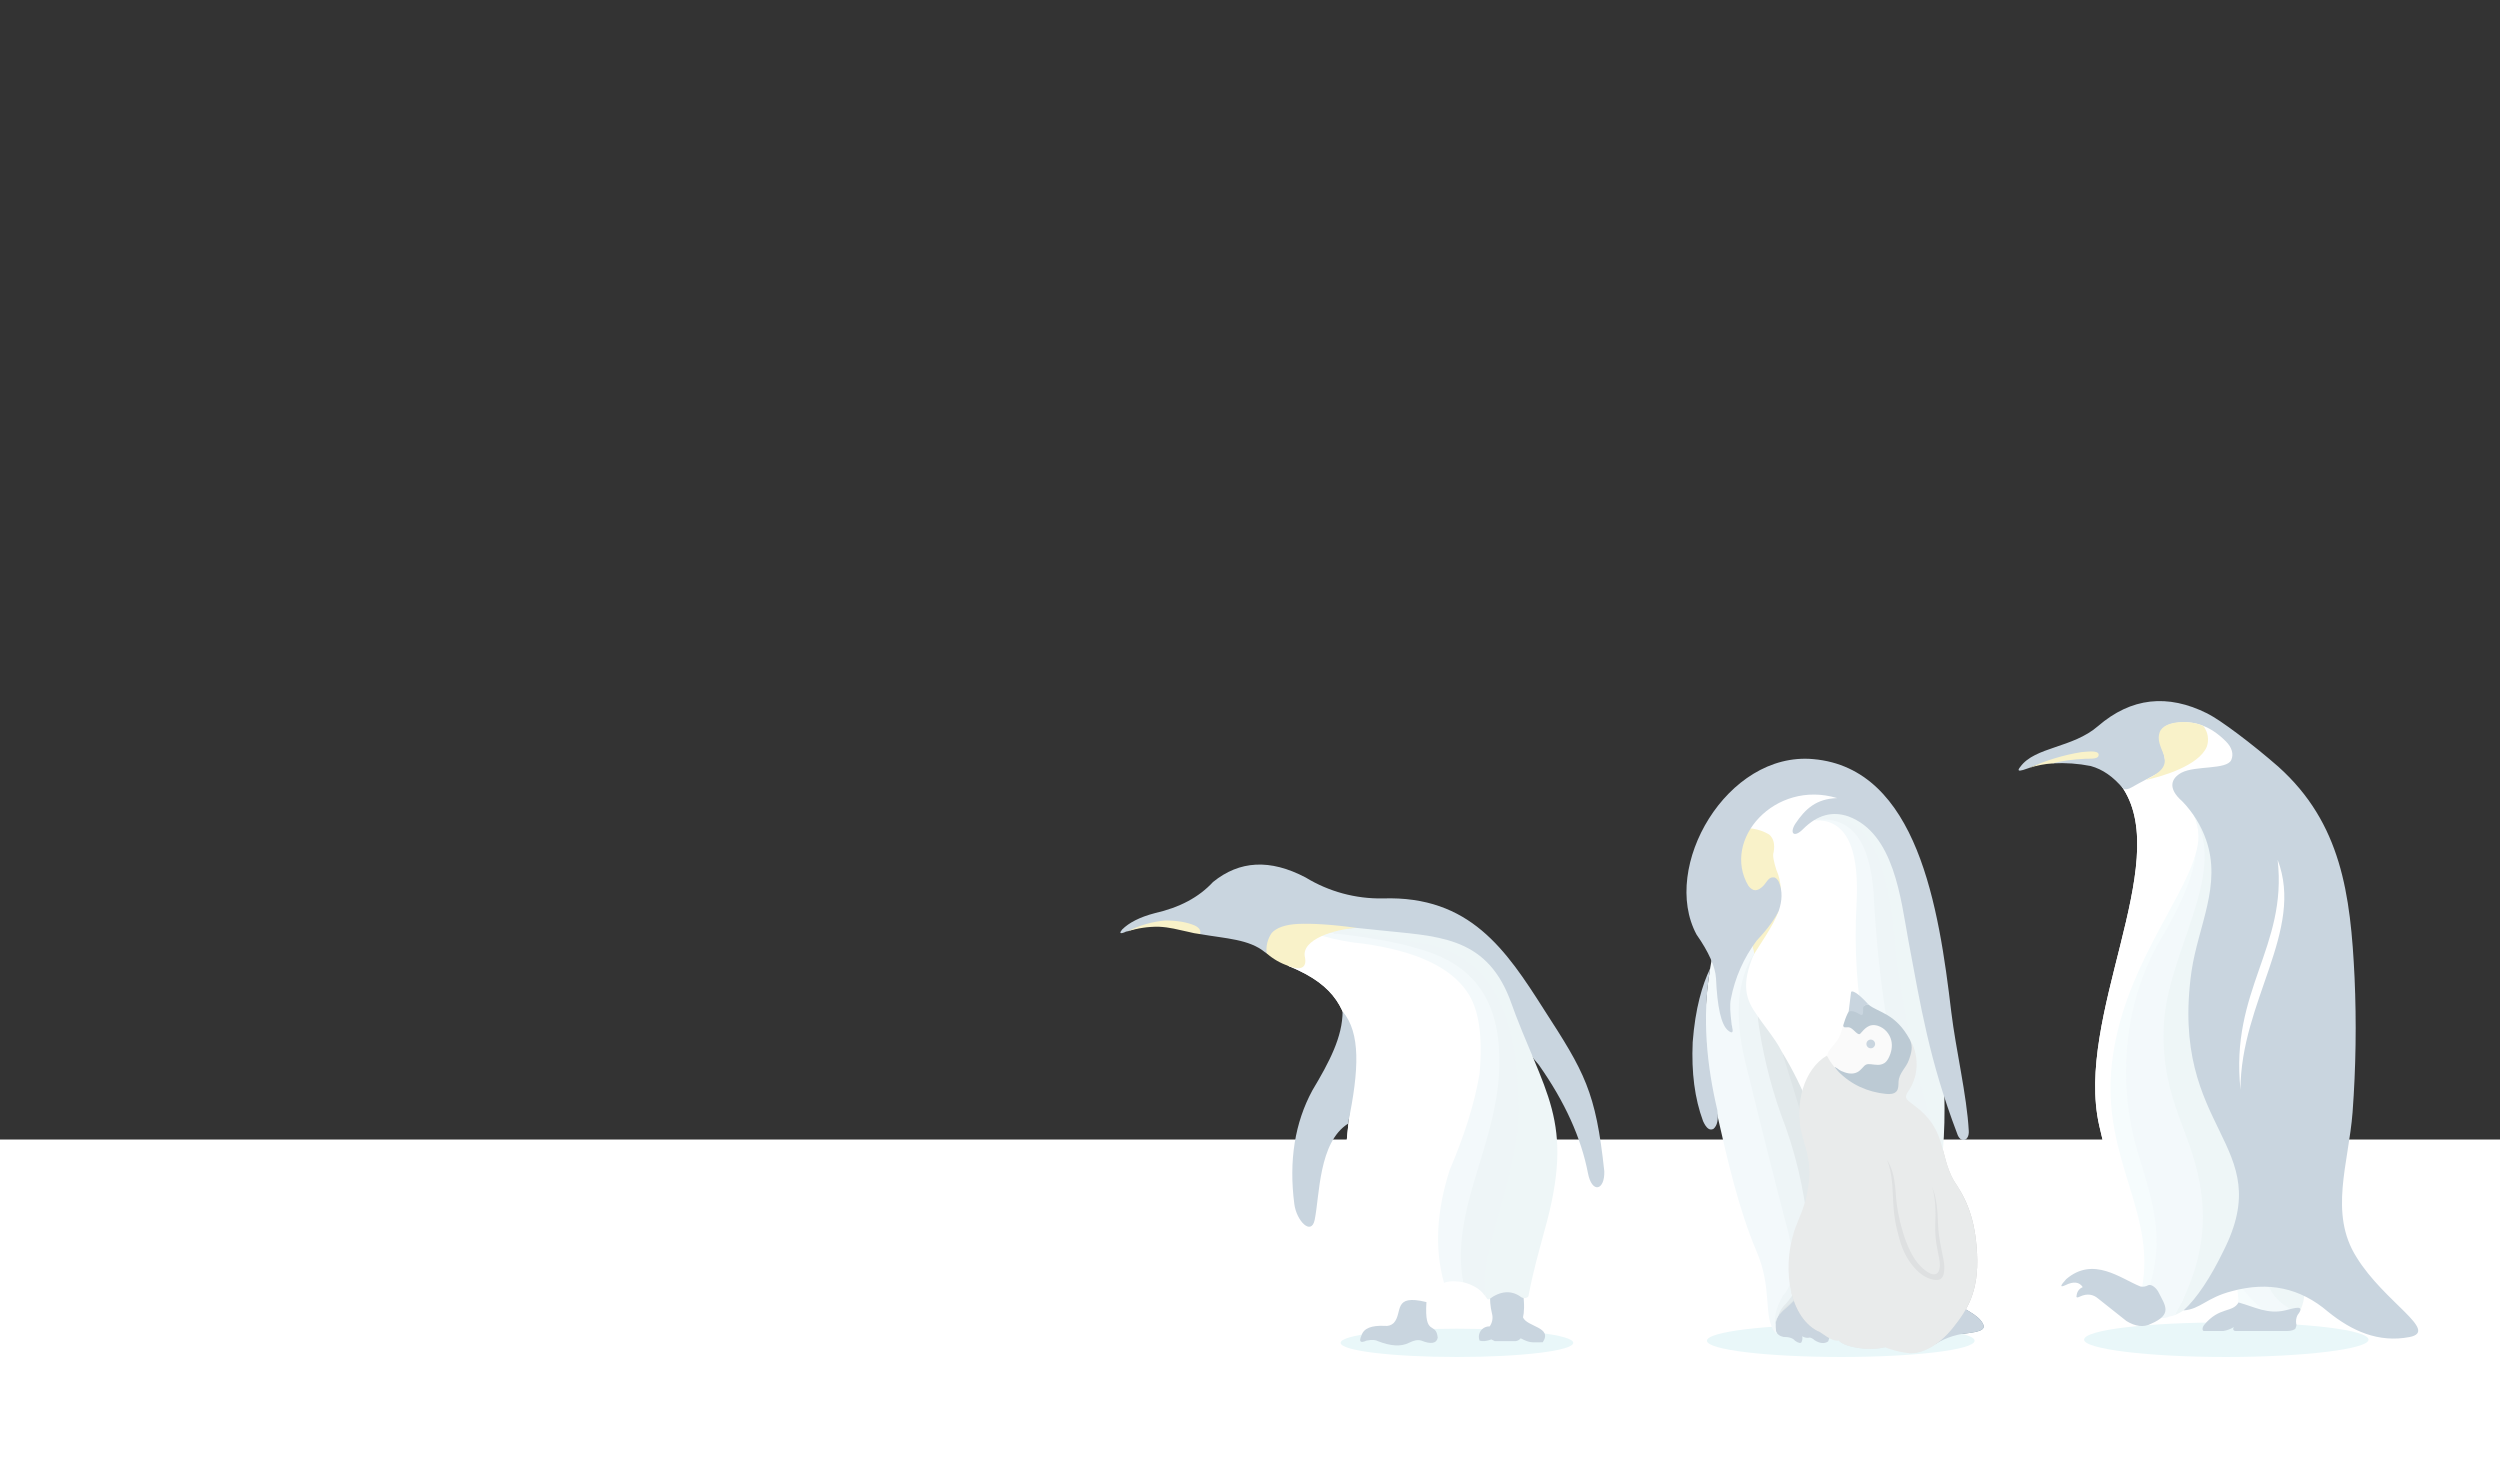 <svg width="1437" height="848" viewBox="0 0 1437 848" fill="none" xmlns="http://www.w3.org/2000/svg">
<rect x="0" y="0" width="1437" height="848" fill="#333333" stroke="none"/>
<rect x="-3" y="655" width="1440" height="193" fill="white"/>
<g clip-path="url(#clip0_281_6647)">
<path d="M984.521 496.968C986.766 457.468 1024.37 430.305 1046.41 445.581C1068.45 460.857 1094.76 479.992 1104.48 531.719C1114.2 583.446 1088.79 746.773 1076.88 750.874C1064.96 754.976 1060.63 724.83 1052.18 730.587C1043.74 736.344 1052.97 747.804 1036.25 752.322C1019.52 756.84 993.01 636.543 991.312 617.879C989.615 599.215 983.677 511.871 984.532 496.979L984.521 496.968Z" fill="white"/>
<path d="M1220.42 453.323C1248.65 496.968 1192.51 584.268 1206.63 646.95C1220.75 709.631 1229.59 704.466 1232.52 722.725C1235.46 740.983 1287.45 755.765 1294.36 732.232C1301.27 708.699 1335.02 553.87 1325.81 519.459C1316.6 485.048 1293.27 426.676 1281.62 421.456C1269.96 416.236 1259.22 409.47 1248.17 412.551C1237.11 415.633 1211.26 439.166 1220.42 453.334V453.323Z" fill="white"/>
<path d="M740.407 555.142C769.48 566.898 772.963 581.252 777.312 599.785C781.661 618.317 768.636 665.066 773.927 703.238C779.218 741.411 798.136 733.493 803.35 751.828C803.93 753.879 808.378 748.78 810.678 748.714C815.235 748.594 819.266 748.944 819.924 748.429C820.022 745.874 818.237 743.834 822.432 736.575C824.349 733.241 846.882 693.347 856.083 638.473C865.285 583.599 861.582 526.839 807.162 532.037C752.742 537.235 727.416 526.499 733.911 540.81L740.407 555.131V555.142Z" fill="white"/>
<path d="M1123.22 746.225C1125.49 751.872 1134.34 753.758 1138.57 759.066C1142.8 764.374 1138.67 765.404 1128.93 766.611C1119.2 767.817 1112.41 772.664 1112.41 772.664C1112.41 772.664 1113.07 756.05 1123.21 746.214L1123.22 746.225Z" fill="#7991A1"/>
<path opacity="0.05" d="M1126.07 683.335C1129.84 690.539 1132.91 743.363 1112.66 755.721C1092.42 768.08 1082.77 752.826 1069.48 751.62C1058.24 750.611 1036.54 759.844 1029.31 741.4C1031.54 752.015 1036.7 760.974 1044.91 765.185C1045.83 764.735 1047.65 763.77 1048.9 763.068C1052.79 761.994 1058.29 766.238 1056.93 770.481C1059.57 774.067 1073.42 776.875 1083.44 774.385L1087.36 772.313C1092.03 771.896 1095.13 774.495 1097.17 777.774C1104.26 778.004 1114.27 773.563 1122.38 763.474C1130.49 753.375 1137.57 742.716 1136.41 720.575C1135.51 703.37 1131.78 692.897 1126.08 683.346L1126.07 683.335Z" fill="black"/>
<path d="M1136.4 720.564C1135.34 700.376 1130.4 689.465 1122.94 678.422C1114.5 663.3 1119.2 649.274 1100.15 635.271C1095.69 631.992 1094.36 631.027 1096.64 627.693C1097.92 625.873 1100.05 622.309 1101.05 617.659C1103.19 607.658 1099.57 597.559 1094.11 593.479L1076.75 622.956C1058.31 619.041 1050.17 606.715 1050.17 606.715C1037.24 614.183 1030.58 634.602 1036.34 654.362C1039.46 665.021 1042 671.985 1037.81 690.287C1036.55 694.213 1034.99 698.435 1033.05 703.051C1023.74 725.17 1027.26 756.16 1044.91 765.207C1045.83 764.757 1052.62 771.578 1056.93 770.503C1059.57 774.089 1073.42 776.896 1083.44 774.407C1083.44 774.407 1090.07 777.083 1097.17 777.796C1104.27 778.508 1114.27 773.585 1122.38 763.496C1130.48 753.396 1137.57 742.737 1136.41 720.597L1136.4 720.564Z" fill="#D8D8D8"/>
<path d="M1060.74 586.889C1058.17 591.506 1058.91 593.282 1056.63 597.087C1054.35 600.892 1051.03 603.14 1050.17 606.715C1050.17 606.715 1055.09 618.493 1065.18 618.986C1075.26 619.48 1089.82 615.181 1088.32 596.692C1088.19 589.839 1083.25 583.588 1075.68 581.406C1068.12 579.224 1066.55 586.911 1066.55 586.911C1066.55 586.911 1063.64 585.047 1060.73 586.889H1060.74Z" fill="#FAFAFA"/>
<path d="M1056.5 615.697C1055.87 615.028 1055.26 614.326 1054.7 613.602C1054.7 612.845 1057.07 615.028 1058.26 615.565C1061.21 616.892 1064.46 617.769 1067.38 616.387C1068.8 615.707 1069.44 614.907 1070.34 614.019C1071.07 613.295 1071.68 612.385 1072.63 611.946C1073.48 611.551 1074.47 611.639 1075.4 611.727C1078.15 612.001 1080.65 612.626 1083.13 611.069C1084.28 610.345 1085.06 609.15 1085.66 607.933C1087.16 604.928 1087.9 601.452 1087.12 598.129C1086.21 594.236 1083.35 590.935 1079.54 589.674C1074.27 587.931 1071.65 591.571 1069.3 594.137C1068.02 595.53 1065.91 591.988 1063.7 590.815C1061.82 589.828 1059.72 591.473 1059.48 589.477C1059.48 589.477 1061.22 582.875 1063.47 580.276C1070.34 581.428 1069.77 577.327 1073.99 577.414C1079.59 582.086 1089.59 582.327 1097.76 597.57C1099.87 601.803 1098.44 605.717 1097.35 608.963C1095.62 614.063 1091.51 616.563 1091.27 622.024C1091.19 623.811 1091.3 625.785 1090.2 627.189C1088.84 628.922 1086.27 628.998 1084.08 628.779C1073.49 627.726 1063.81 623.384 1056.47 615.697H1056.5Z" fill="#77858E"/>
<path d="M1063.98 570.385C1063.75 571.843 1062.61 581.482 1062.61 581.482C1065.05 580.616 1067.24 582.02 1069.3 583.204C1071.22 584.312 1070.95 581.34 1070.92 579.531C1070.87 577.491 1074.01 577.403 1074.01 577.403C1067.56 570.253 1064.22 568.948 1063.98 570.385Z" fill="#7991A1"/>
<path d="M1075.44 597.559C1074.06 597.482 1072.89 598.546 1072.81 599.927C1072.75 601.309 1073.8 602.482 1075.18 602.559C1076.56 602.625 1077.73 601.572 1077.81 600.19C1077.87 598.809 1076.82 597.635 1075.44 597.559Z" fill="#7991A1"/>
<path opacity="0.1" d="M1084.29 666.283C1088.19 671.886 1089.13 677.731 1089.89 688.599C1090.51 697.503 1094.91 718.722 1103.75 727.648C1112.6 736.575 1116.38 732.112 1114.6 723.185C1112.82 714.259 1112.08 710.695 1112.45 701.538C1112.82 692.393 1111.71 685.473 1110.59 682.578C1110.59 682.578 1113.65 687.557 1113.93 702.657C1114.14 713.612 1117.72 723.405 1117.61 728.756C1117.5 734.107 1116.17 737.233 1109.26 735.007C1102.34 732.781 1094.96 723.92 1091.87 712.471C1089.56 703.896 1088.45 699.543 1087.98 685.989C1087.46 670.943 1084.29 666.294 1084.29 666.294V666.283Z" fill="black"/>
<g clip-path="url(#clip1_281_6647)">
<path d="M984.521 496.968C986.766 457.468 1024.37 430.305 1046.41 445.581C1068.45 460.857 1094.76 479.992 1104.48 531.719C1114.2 583.446 1088.79 746.773 1076.88 750.874C1064.96 754.976 1060.63 724.83 1052.18 730.587C1043.74 736.344 1052.97 747.804 1036.25 752.322C1019.52 756.84 993.01 636.543 991.312 617.879C989.615 599.215 983.677 511.871 984.532 496.979L984.521 496.968Z" fill="white"/>
<path d="M1220.42 453.323C1248.65 496.968 1192.51 584.268 1206.63 646.95C1220.75 709.631 1229.59 704.466 1232.52 722.725C1235.46 740.983 1287.45 755.765 1294.36 732.232C1301.27 708.699 1335.02 553.87 1325.81 519.459C1316.6 485.048 1293.27 426.676 1281.62 421.456C1269.96 416.236 1259.22 409.47 1248.17 412.551C1237.11 415.633 1211.26 439.166 1220.42 453.334V453.323Z" fill="white"/>
<path d="M740.407 555.142C769.48 566.898 772.963 581.252 777.312 599.785C781.661 618.317 768.636 665.066 773.927 703.238C779.218 741.411 798.136 733.493 803.35 751.828C803.93 753.879 808.378 748.78 810.678 748.714C815.235 748.594 819.266 748.944 819.924 748.429C820.022 745.874 818.237 743.834 822.432 736.575C824.349 733.241 846.882 693.347 856.083 638.473C865.285 583.599 861.582 526.839 807.162 532.037C752.742 537.235 727.416 526.499 733.911 540.81L740.407 555.131V555.142Z" fill="white"/>
<path fill-rule="evenodd" clip-rule="evenodd" d="M819.935 748.44C821.556 742.255 825.445 738.68 829.991 737.375C823.823 675.231 852.392 654.395 854.002 606.562C855.623 563.937 829.662 549.955 800.447 544.406C784.87 541.16 768.319 538.88 752.742 537.246C752.413 537.575 753.07 539.856 754.034 540.503C819.266 546.698 867.947 560.351 836.475 643.013C818.62 679.135 813.11 708.743 819.924 748.44" fill="white"/>
<path fill-rule="evenodd" clip-rule="evenodd" d="M837.45 763.726C874.454 763.726 904.304 767.312 904.304 771.863C904.304 776.414 874.443 780 837.45 780C800.458 780 770.597 776.414 770.597 771.863C770.597 767.312 800.458 763.726 837.45 763.726Z" fill="#E9F7F9"/>
<path fill-rule="evenodd" clip-rule="evenodd" d="M774.814 645.93C781.31 614.698 782.11 593.688 771.725 581.329C771.725 595.969 764.101 610.466 754.363 626.728C744.307 645.283 740.736 667.083 743.979 692.129C745.282 701.889 753.717 710.366 755.667 701.242C758.591 686.921 757.934 656.665 774.814 645.919M733.923 540.821C739.444 534.954 747.878 533.002 759.884 535.294C771.857 537.629 784.049 538.605 796.23 538.222C829.98 538.869 851.395 548.968 860.169 568.148C869.25 589.63 877.367 604.281 884.509 612.089C899.44 633.231 908.85 654.055 912.738 674.233C915.017 686.274 922.476 684.322 922.148 673.257C917.284 627.375 910.788 616.31 887.423 580.188C865.679 546.029 844.91 514.798 794.926 516.41C779.262 516.706 763.849 512.528 750.474 504.37C730.023 493.634 712.507 494.599 697.237 506.979C689.131 515.763 678.089 521.63 663.805 524.876C655.042 527.157 648.875 530.403 644.986 534.307C643.365 536.248 643.682 536.917 646.278 535.93C646.87 535.568 647.538 535.349 648.228 535.283L651.153 534.307C656.586 532.475 662.293 531.587 668.033 531.697C674.201 532.026 678.747 532.673 681.343 533.66C684.487 533.506 687.554 534.691 689.777 536.917C704.708 539.516 718.017 539.845 727.098 547.334C731.644 550.58 730.341 545.042 733.912 540.821M875.417 743.22C869.579 738.34 863.083 738.34 856.598 742.891C856.281 746.926 856.598 750.995 857.573 754.932C858.296 757.487 857.814 760.239 856.281 762.41C852.972 762.268 850.179 764.834 850.037 768.146C850.004 768.968 850.135 769.791 850.431 770.558C852.381 771.194 854.648 770.876 857.244 769.9C857.891 770.229 858.537 770.558 859.183 770.876H871.189C872.339 770.734 873.38 770.152 874.114 769.253C879.635 772.181 880.61 771.534 886.777 771.534C892.615 762.75 877.685 762.75 875.417 757.213C876.075 754.603 876.392 749.734 875.417 743.231M816.999 770.569C822.52 772.85 825.762 772.181 826.409 768.935C825.434 759.186 818.62 768.935 819.913 748.44C800.119 743.56 806.603 754.614 801.083 760.48C799.691 761.785 797.785 762.378 795.89 762.103C788.43 761.785 783.885 763.397 782.581 767.63C780.96 771.205 781.924 772.181 785.506 770.569C788.748 769.911 791.016 770.24 792.002 770.887C799.461 773.815 805.3 774.144 809.846 771.863C812.442 770.569 814.71 769.9 816.988 770.569" fill="#C9D5DF"/>
<path fill-rule="evenodd" clip-rule="evenodd" d="M648.25 535.294C654.023 533.473 660.048 532.596 666.094 532.684C672.59 533.002 676.807 534.307 682.975 535.612C685.209 536.204 687.488 536.643 689.788 536.917C690.434 534.954 689.46 533.331 686.863 532.037C682.317 530.074 676.797 529.109 669.665 529.109C662.195 529.789 654.932 531.894 648.25 535.283" fill="#F9F2C9"/>
<path fill-rule="evenodd" clip-rule="evenodd" d="M854.331 745.83C854.977 746.806 855.306 747.135 855.952 746.806C862.448 741.926 868.604 741.608 873.796 745.183C875.418 746.806 878.66 746.159 878.66 744.536C881.256 730.532 884.827 718.503 887.752 707.438C905.925 643.013 887.423 629.349 867.629 573.708C853.356 537.586 825.434 538.233 792.341 534.658C788.453 534.329 783.907 533.682 779.678 533.353C778.703 533.353 772.865 533.682 768.647 534C768.976 534.329 774.486 535.963 779.678 536.61C791.355 538.573 802.08 540.514 812.464 542.476C826.737 544.417 838.425 549.966 847.835 558.421C861.144 570.133 868.276 594.214 869.908 630.983C871.2 649.537 865.69 678.499 853.685 717.878C850.76 728.284 850.76 737.397 854.331 745.852" fill="#EEF6F7"/>
<path fill-rule="evenodd" clip-rule="evenodd" d="M841.022 737.035C846.543 738.34 851.088 741.268 853.027 744.207C853.553 744.656 854.002 745.205 854.32 745.819C847.824 723.7 873.479 677.161 872.822 635.841C872.493 592.558 862.766 549.615 816.999 542.125C799.801 539.198 782.603 536.259 765.723 533.671C760.202 534.318 755.01 536.27 754.363 538.222C757.869 536.796 761.626 536.138 765.405 536.259C769.622 537.235 778.057 538.869 790.72 540.82C820.253 545.7 840.058 555.471 849.785 569.782C861.791 587.349 863.094 612.735 854.331 645.601C849.139 661.545 843.618 681.065 838.425 703.852C836.344 714.95 837.242 726.398 841.022 737.035Z" fill="#EEF5F7"/>
<path fill-rule="evenodd" clip-rule="evenodd" d="M829.991 737.364C833.562 736.059 837.45 736.388 841.021 737.035C833.879 696.691 858.219 661.874 861.473 619.567C863.751 587.36 855.963 558.728 820.581 547.005C799.812 539.845 773.85 537.246 757.945 535.612C756.762 535.864 755.71 536.566 755.031 537.575C756.663 537.531 758.285 537.641 759.895 537.904C767.738 540.174 775.778 541.698 783.906 542.455C813.767 546.687 833.562 555.789 843.3 570.111C850.113 579.871 852.392 595.486 850.442 617.298C847.517 634.547 841.679 652.773 833.244 672.621C825.784 696.055 824.481 717.527 830.002 737.375" fill="#F3F9FB"/>
<path fill-rule="evenodd" clip-rule="evenodd" d="M746.257 531.061C754.363 530.732 765.733 531.39 779.689 533.342C768.001 533.989 747.232 539.856 750.156 550.58C751.449 558.07 744.964 557.094 740.418 555.142C735.872 553.596 731.688 551.162 728.084 547.981C727.569 543.847 728.61 539.669 730.998 536.259C733.594 533.331 738.786 531.39 746.257 531.061Z" fill="#F9F2C9"/>
<path fill-rule="evenodd" clip-rule="evenodd" d="M995.3 588.369C991.948 563.334 1015.78 542.049 1022.5 523.374C1018.77 529.197 1014.12 534.373 1008.72 538.693C1003.71 543.979 999.791 550.197 997.173 556.996C993.777 567.106 993.131 577.93 995.311 588.369" fill="#F9F2C9"/>
<path fill-rule="evenodd" clip-rule="evenodd" d="M1058.25 761.314C1100.35 761.314 1135 765.426 1135 770.657C1135 775.888 1100.35 780 1058.25 780C1016.16 780 981.136 775.899 981.136 770.657C981.136 765.415 1015.78 761.314 1058.25 761.314Z" fill="#E9F7F9"/>
<path fill-rule="evenodd" clip-rule="evenodd" d="M1080.24 750.863C1086.2 752.355 1090.29 755.348 1091.78 759.45C1092.26 761.533 1092.51 763.672 1092.53 765.81C1092.53 769.549 1091.04 771.041 1089.18 769.911C1087.18 769.429 1085.53 768.047 1084.71 766.172C1083.82 768.135 1082.55 769.911 1080.98 771.403C1079.49 772.532 1078 772.532 1076.89 771.403C1075.19 769.659 1073.81 767.641 1072.79 765.437C1071.95 767.345 1070.51 768.913 1068.69 769.922C1067.2 771.414 1065.71 771.414 1064.97 769.922C1061.99 763.573 1061.99 758.715 1064.97 754.976C1065.71 752.739 1066.09 738.176 1066.09 732.934C1068.69 730.697 1069.81 727.33 1071.3 724.72C1072.42 732.572 1076.51 749.01 1080.24 750.874M1038.51 726.223C1026.6 726.979 1019.88 747.892 1019.51 756.862C1019.14 763.957 1021.01 767.696 1025.1 768.453C1028.45 768.453 1030.68 769.199 1031.8 770.69C1034.03 772.192 1035.14 772.192 1035.52 771.436C1036.02 770.394 1036.15 769.21 1035.91 768.08C1037.23 768.935 1038.84 769.199 1040.38 768.826C1041.35 769.1 1042.25 769.615 1042.98 770.317C1045.96 772.203 1048.57 772.565 1050.8 771.074C1051.19 770.317 1051.19 769.582 1051.56 768.826C1053.8 769.199 1054.54 768.464 1053.42 766.216C1052.11 762.904 1049.58 760.228 1046.35 758.748C1044.11 758.002 1043.37 756.138 1043.74 753.517C1043.74 750.523 1042.25 731.103 1038.53 726.234" fill="#CAD5DF"/>
<path fill-rule="evenodd" clip-rule="evenodd" d="M1094.39 737.408C1094.76 736.289 1095.14 734.798 1095.51 733.669C1099.23 720.97 1101.47 710.881 1101.84 704.17C1103.33 685.484 1099.98 667.182 1091.41 648.879C1089.43 645.721 1087.05 642.837 1084.34 640.282C1088.06 658.584 1087.69 680.253 1082.85 705.289C1081.73 721.727 1085.45 732.55 1094.39 737.397M1022.12 756.818C1023.77 753.758 1025.91 750.984 1028.45 748.604C1030.77 746.4 1032.77 743.889 1034.41 741.136C1037.98 734.601 1040.49 727.539 1041.86 720.224C1045.58 700.793 1043.34 678.389 1035.15 653.365C1029.71 637.65 1026.08 621.355 1024.35 604.807C1048.56 644.405 1064.96 703.797 1038.88 738.91C1035.13 743.812 1030.88 748.319 1026.21 752.355C1024.57 753.572 1023.18 755.096 1022.12 756.84" fill="#DDE4E6"/>
<path fill-rule="evenodd" clip-rule="evenodd" d="M1092.53 756.094C1092.19 749.811 1092.81 743.505 1094.39 737.408C1088.8 728.076 1086.94 715.75 1087.69 703.052C1088.43 689.596 1092.16 671.305 1084.34 640.293C1085.51 635.018 1086.13 629.634 1086.2 624.239C1087.24 627.046 1088.1 629.908 1088.8 632.825C1087.51 635.435 1086.02 637.924 1084.34 640.293C1084.71 655.602 1081.73 673.915 1075.77 695.211C1070.93 716.869 1071.67 732.561 1078.38 741.52C1082.62 746.817 1087.36 751.697 1092.53 756.083M1020.63 762.071C1020.63 759.472 1021.55 756.949 1023.23 754.965C1025.1 752.727 1026.59 750.863 1028.45 749.734C1032.83 745.797 1036.49 741.125 1039.25 735.917C1044.83 723.218 1047.81 710.881 1047.44 698.928C1045.95 676.887 1042.59 658.968 1036.64 644.767C1032.17 629.832 1028.07 616.76 1024.35 604.807C1023.24 602.614 1022.01 600.487 1020.63 598.458C1016.9 592.854 1013.18 588.369 1010.2 583.895C1009.45 601.813 1012.43 620.5 1019.14 640.293C1033.67 683.631 1038.5 715.004 1034.41 734.436C1032.27 739.952 1029.12 745.029 1025.1 749.372C1022.12 752.366 1020.63 756.478 1020.63 762.081" fill="#E3EAEC"/>
<path fill-rule="evenodd" clip-rule="evenodd" d="M1076.89 750.863C1078.38 751.993 1080.24 752.728 1082.1 753.846C1085.83 755.349 1089.92 757.586 1091.41 759.088C1092.9 760.59 1093.27 760.579 1092.9 759.45C1092.96 758.32 1092.84 757.18 1092.53 756.094C1070.17 724.71 1077.63 716.123 1082.85 679.892C1084.71 666.82 1086.2 653.749 1084.34 640.293L1083.96 641.412C1083.59 642.53 1083.59 643.66 1083.22 644.406C1079.12 661.951 1074.28 678.762 1068.69 695.211C1062.73 710.147 1064.22 726.574 1072.42 744.876C1073.3 747.256 1074.86 749.328 1076.89 750.863ZM1018.76 763.562C1018.94 764.483 1019.48 765.295 1020.25 765.81C1021 766.918 1021.37 766.556 1021 765.81C1019.87 761.698 1020.63 758.704 1022.12 756.467C1022.9 753.726 1024.45 751.258 1026.58 749.361C1029.08 746.521 1031.21 743.385 1032.92 740.018C1037.39 732.561 1039.25 720.97 1039.25 706.023C1037.1 683.488 1031.83 661.37 1023.59 640.282C1017.15 622.013 1012.65 603.108 1010.19 583.884C1003.48 574.541 1000.49 566.328 1008.32 548.025C1007.58 545.032 1006.83 541.676 1006.09 538.682C1003.64 539.132 1001.14 539.384 998.641 539.428C997.524 543.913 996.779 548.387 996.034 553.245C992.682 574.541 993.427 598.447 997.896 624.963C1003.84 657.839 1029.56 711.638 1026.2 735.544C1025.46 739.272 1023.59 742.639 1021.36 746.356C1018.63 751.653 1017.72 757.684 1018.75 763.551" fill="#EEF5F7"/>
<path fill-rule="evenodd" clip-rule="evenodd" d="M1066.07 736.29C1067.56 742.277 1069.8 746.751 1076.88 750.863C1056.39 716.496 1080.97 678.762 1083.58 642.903C1082.46 647.015 1081.34 651.501 1079.85 655.602C1066.82 690.353 1056.02 702.668 1066.06 736.29M986.712 639.175C993.043 667.193 999.375 694.838 1009.44 718.744C1019.12 740.786 1013.17 756.478 1020.24 765.81C1020.99 766.918 1021.36 766.556 1020.99 765.81C1020.68 764.33 1020.55 762.827 1020.61 761.314C1019.49 757.213 1020.99 751.609 1024.71 744.876C1031.42 737.781 1032.16 725.466 1027.69 707.526C1020.61 680.626 1012.41 648.123 1003.1 610.027C996.768 583.884 998.63 562.972 1008.31 548.025C1007.57 545.032 1006.82 541.676 1006.08 538.682C999.375 539.428 992.66 539.801 985.967 540.174C984.838 545.415 984.105 550.635 982.987 556.623C978.145 586.121 980.008 609.281 986.712 639.164" fill="#F3F9FB"/>
<path fill-rule="evenodd" clip-rule="evenodd" d="M1116.75 661.589C1118.61 639.931 1117.49 617.89 1116 597.34C1112.65 570.078 1100.36 469.969 1061.62 463.982C1055.28 462.853 1045.23 466.23 1042.61 471.45L1044.1 471.088C1051.72 469.432 1059.68 471.351 1065.7 476.308C1074.28 484.521 1079.49 498.349 1082.1 518.143C1083.96 533.09 1086.94 554.386 1090.67 582.031C1094.39 613.778 1102.96 639.931 1116.75 661.589Z" fill="#EEF6F7"/>
<path fill-rule="evenodd" clip-rule="evenodd" d="M1116.75 661.589C1106.32 638.056 1097.37 601.079 1089.92 550.646C1088.8 532.344 1086.57 517.024 1083.22 504.326C1078.38 484.916 1066.46 463.62 1042.61 471.461H1043.73C1051.55 471.099 1057.14 472.952 1060.49 475.946C1069.8 483.414 1074.65 499.852 1074.28 525.633C1075.02 546.929 1079.12 575.32 1086.2 611.178C1094.39 639.186 1102.96 665.712 1112.27 690.375C1114.51 680.922 1116.01 671.305 1116.75 661.611" fill="#EEF5F7"/>
<path fill-rule="evenodd" clip-rule="evenodd" d="M1112.27 690.353C1106.31 651.501 1090.67 636.554 1082.47 572.688C1080.98 562.599 1078.38 542.049 1076.88 512.178C1075.01 491.265 1068.68 467.721 1042.6 471.461C1064.59 470.331 1068.31 494.248 1067.19 518.154C1060.86 632.825 1111.9 664.594 1095.51 733.68C1097.74 725.839 1101.47 718.744 1104.82 711.276C1107.85 704.51 1110.34 697.525 1112.27 690.364" fill="#F3F9FB"/>
<path fill-rule="evenodd" clip-rule="evenodd" d="M997.535 476.681C994.292 484.73 993.021 493.448 993.81 502.089C992.857 511.629 991.367 521.104 989.341 530.48C991.959 530.546 994.566 530.414 997.162 530.096C1013.18 528.232 1022.12 521.882 1023.61 511.048C1023.45 507.177 1022.56 503.372 1021 499.841C1019.51 494.994 1018.76 491.627 1019.51 489.752C1020.25 485.267 1019.51 481.911 1016.9 479.663C1011.06 476.22 1004.13 475.156 997.535 476.67" fill="#F9F2C9"/>
<path fill-rule="evenodd" clip-rule="evenodd" d="M1124.94 651.5C1126.8 657.488 1132.02 655.986 1131.65 650.009C1130.53 629.459 1124.2 603.316 1121.59 581.647C1114.51 521.882 1102.21 441.578 1042.24 436.337C992.693 431.852 954.32 498.349 975.177 537.191C982.253 547.28 985.978 555.877 986.35 562.215C987.095 579.026 989.33 588.731 993.054 592.109C995.661 594.346 996.406 593.6 995.661 590.606C995.661 589.861 995.289 589.115 995.289 588.369C994.544 582.02 994.172 577.524 994.916 574.168C997.239 561.963 1002.34 550.46 1009.83 540.557C1016.53 533.462 1020.63 527.475 1022.49 523.374C1024.35 517.77 1024.72 512.166 1022.49 506.925C1021.74 505.433 1020.63 504.315 1019.51 504.315C1016.53 503.953 1015.41 507.309 1013.55 509.173C1010.2 512.539 1007.59 512.539 1004.98 509.173C989.33 482.657 1020.25 447.917 1056.02 458.751C1044.1 459.124 1037.77 464.739 1031.81 473.698C1028.46 479.301 1031.43 481.538 1036.28 476.681C1044.85 468.094 1053.41 466.23 1062.35 469.224C1088.8 478.929 1092.53 516.663 1097 540.93C1104.07 578.653 1108.92 609.292 1124.94 651.5ZM972.942 599.204C974.432 579.41 978.529 565.955 983.009 556.634C978.168 585.386 981.147 612.648 987.106 638.056C987.851 643.66 987.106 647.015 984.872 648.891C982.637 650.009 980.775 648.507 978.912 644.405C974.071 631.323 972.208 616.387 972.953 599.204" fill="#CAD5DF"/>
<path fill-rule="evenodd" clip-rule="evenodd" d="M1279.49 760.13C1234.53 760.13 1197.94 764.33 1197.94 770.054C1197.94 775.416 1234.53 780 1279.49 780C1324.46 780 1361.42 775.416 1361.42 770.054C1361.42 764.319 1324.83 760.13 1279.49 760.13Z" fill="#E9F7F9"/>
<path fill-rule="evenodd" clip-rule="evenodd" d="M1250.15 755.919C1251.88 755.184 1253.53 754.285 1255.1 753.243C1276.07 741.4 1291.3 715.805 1295.12 692.108C1298.16 673.389 1291.3 659.637 1280.25 635.94C1267.67 609.205 1260.43 569.837 1271.49 538.507C1277.19 518.253 1291.3 468.961 1257.38 463.993C1258.51 465.166 1259.52 466.449 1260.42 467.82C1263.57 473.314 1265.39 479.466 1265.76 485.782C1266.9 498.009 1264.24 511.761 1258.13 526.291C1252.8 538.891 1247.85 554.572 1243.27 574.048C1240.22 587.426 1240.61 602.329 1244.04 619.129C1245.18 628.68 1250.51 645.491 1259.66 669.945C1265.75 689.432 1265.75 709.675 1259.66 730.697C1250.52 762.224 1256.23 739.108 1250.13 755.908M1285.56 734.513C1299.66 729.546 1312.62 731.454 1323.67 740.632C1325.2 743.681 1324.44 748.275 1321.77 754.383C1319.54 754.011 1317.25 754.416 1315.29 755.535C1310.41 756.632 1305.43 757.279 1300.43 757.443C1298.92 754.734 1296.99 752.278 1294.71 750.173C1288.62 743.681 1286.71 740.632 1285.56 734.513Z" fill="#EEF6F7"/>
<path fill-rule="evenodd" clip-rule="evenodd" d="M1237.95 755.919C1240.99 757.827 1244.05 758.221 1247.09 756.675C1248.14 756.609 1249.18 756.346 1250.14 755.919C1263.1 733 1268.43 709.697 1265.39 686.767C1261.19 651.237 1242.51 634.426 1243.66 591.626C1244.8 548.453 1279.87 504.512 1262.33 470.89L1261.95 470.507V470.89C1262.33 472.415 1262.71 473.566 1263.1 475.101C1264.62 481.966 1264.24 490.761 1261.56 500.696C1259.66 508.723 1255.84 517.891 1250.13 527.826C1245.18 536.237 1240.22 547.696 1235.27 561.831C1231.08 572.907 1228.79 586.658 1228.03 603.096C1227.65 621.432 1231.08 640.162 1237.55 658.497C1243.77 674.99 1246.99 692.447 1247.07 710.081C1247.07 710.081 1245.16 721.156 1240.98 743.33C1239.51 747.409 1238.49 751.631 1237.93 755.93M1285.19 734.919C1290.6 732.605 1296.46 731.563 1302.33 731.859C1303.1 741.783 1309.19 749.043 1319.49 754.01C1318.05 754.416 1316.65 754.932 1315.29 755.546C1309.19 756.686 1304.24 757.454 1300.04 757.827C1298.65 754.932 1296.7 752.344 1294.33 750.183C1288.24 743.691 1286.33 740.643 1285.18 734.908" fill="#F3F9FB"/>
<path fill-rule="evenodd" clip-rule="evenodd" d="M1232.24 749.811C1233.57 751.752 1235.1 753.539 1236.81 755.151C1269.58 682.94 1230.32 666.886 1229.95 606.529C1229.57 582.075 1236.05 557.237 1249.01 532.015C1263.87 506.037 1268.07 485.41 1261.97 470.88C1264.26 476.988 1264.26 483.48 1261.97 491.123C1260.45 498.01 1257.4 506.409 1253.2 516.356C1252.07 520.556 1248.25 527.804 1241.38 538.507C1236.82 545.372 1232.24 556.074 1227.29 569.826C1223.86 579.377 1221.2 592.756 1220.06 610.323C1218.91 625.994 1220.43 642.816 1224.63 660.767C1229.34 674.091 1233.03 687.754 1235.68 701.648C1237.96 710.443 1237.58 723.427 1235.29 740.632C1234.14 744.065 1233.39 747.124 1232.25 749.8M1285.21 734.897C1288.2 733.833 1291.26 732.934 1294.36 732.21C1296.27 740.632 1301.6 748.648 1309.98 756.665C1306.55 757.048 1303.12 757.443 1300.45 757.816C1298.8 755.085 1296.88 752.53 1294.73 750.173C1288.64 743.681 1286.74 740.632 1285.2 734.897" fill="#F3F9FB"/>
<path fill-rule="evenodd" clip-rule="evenodd" d="M1229.95 745.995C1230.63 747.321 1231.39 748.593 1232.24 749.822C1244.43 716.573 1239.86 699.005 1230.33 667.292C1222.91 644.91 1220.44 621.18 1223.09 597.745C1225.12 578.741 1230.81 560.318 1239.86 543.496C1253.58 520.939 1260.82 503.361 1261.96 491.145C1253.96 519.042 1220.05 558.015 1213.94 611.113C1207.46 668.048 1242.14 698.61 1229.95 745.995ZM1283.68 735.292C1284.06 735.292 1284.45 734.919 1285.2 734.919C1289.4 742.178 1296.25 749.822 1305.77 757.07C1293.96 758.605 1287.11 756.686 1285.96 750.962C1286.72 749.032 1286.72 746.751 1286.34 743.692C1285.96 739.875 1285.2 737.2 1283.68 735.281" fill="#F6FCFD"/>
<path fill-rule="evenodd" clip-rule="evenodd" d="M1241 743.319C1244.43 750.183 1249.01 755.546 1236.43 760.886C1232.24 763.167 1227.29 762.411 1222.32 759.351C1222.32 759.351 1216.99 755.151 1205.94 746.356C1203.26 744.075 1199.85 743.308 1195.64 745.216C1193.36 746.356 1193.36 745.589 1193.73 744.064C1194.06 742.156 1195.37 740.555 1197.16 739.854C1195.26 736.805 1191.83 736.421 1187.25 738.702C1183.82 740.237 1184.2 739.086 1187.63 735.27C1203.25 721.891 1218.89 734.897 1230.31 739.481C1231.88 739.788 1233.51 739.514 1234.88 738.702C1236.78 737.956 1239.84 740.632 1240.98 743.297M1225.36 452.522C1230.69 449.474 1236.03 446.798 1240.98 444.133C1245.18 442.214 1245.55 437.247 1242.5 429.604C1239.84 421.96 1242.12 417.376 1248.99 415.852C1260.42 413.549 1270.33 416.993 1279.47 426.171C1282.89 429.604 1284.04 433.431 1282.52 436.863C1279.86 442.598 1261.93 439.923 1253.94 444.133C1248.22 447.182 1245.56 452.917 1254.32 460.561C1260.47 466.844 1265.16 474.411 1268.05 482.712C1277.19 508.701 1263.48 532.377 1259.67 558.377C1246.71 650.832 1309.59 656.951 1277.95 719.226C1270.71 734.14 1262.7 746.356 1255.09 753.232C1265 752.475 1268.05 745.973 1282.91 742.156C1303.88 736.421 1322.16 740.248 1338.18 754C1351.89 765.086 1367.14 771.962 1385.04 768.53C1402.19 765.097 1370.56 748.659 1354.55 722.681C1338.55 697.448 1349.98 668.805 1352.26 639.372C1354.17 613.569 1354.55 587.667 1353.4 561.81C1351.12 514.042 1345.78 473.16 1309.57 440.679C1294.71 427.695 1276.43 413.922 1268.8 410.117C1245.94 398.657 1224.98 400.938 1205.93 417.376C1191.44 429.987 1169.72 429.22 1161.34 440.679C1159.44 442.982 1160.2 443.355 1162.87 442.587C1164 442.203 1165.15 441.831 1166.29 441.436C1168.5 440.449 1170.8 439.681 1173.15 439.155C1176.96 438.003 1179.24 438.003 1180.01 438.771C1187.28 438.376 1194.59 438.892 1201.73 440.306C1208.59 442.203 1214.69 446.414 1220.41 453.301C1221.55 454.058 1223.45 453.674 1225.36 452.522ZM1320.63 755.897C1319.85 757.432 1319.58 759.176 1319.86 760.864C1320.24 761.621 1319.86 762.389 1319.48 763.54C1319.09 764.308 1317.19 765.075 1314.53 765.075H1285.18C1283.66 765.075 1283.27 763.924 1284.04 762.772C1282.18 763.924 1280.11 764.713 1277.94 765.075H1266.89C1265.75 765.075 1265.75 763.145 1266.89 761.632C1275.66 750.94 1283.27 754.767 1286.71 748.648C1296.23 751.324 1303.47 755.535 1313.39 753.232C1318.34 752.081 1325.58 749.416 1320.63 755.908M1309.18 494.182C1314.9 544.626 1281.74 569.069 1287.84 626.377C1287.84 575.572 1324.8 535.053 1309.18 494.182Z" fill="#C9D5DF"/>
<path fill-rule="evenodd" clip-rule="evenodd" d="M1166.31 441.469C1170.73 439.966 1175.35 439.067 1180.02 438.804C1184.98 437.28 1191.46 436.523 1198.7 436.128C1203.26 436.128 1206.32 436.128 1206.32 433.847C1206.32 430.788 1198.31 432.312 1196.42 432.312C1186.01 433.99 1175.89 437.082 1166.32 441.48M1233.39 448.366C1243.69 446.063 1263.87 439.955 1268.45 429.253C1269.88 425.239 1269.15 420.776 1266.55 417.409C1260.46 413.966 1244.07 413.582 1241.4 420.842C1239.87 425.053 1241.78 428.869 1243.3 432.696C1246.73 441.096 1241.02 444.166 1233.4 448.355" fill="#F9F2C9"/>
<path d="M1123.22 746.225C1125.49 751.872 1134.34 753.758 1138.57 759.066C1142.8 764.374 1138.67 765.404 1128.93 766.611C1119.2 767.817 1112.41 772.664 1112.41 772.664C1112.41 772.664 1113.07 756.05 1123.21 746.214L1123.22 746.225Z" fill="#CAD5DF"/>
<path opacity="0.05" d="M1126.07 683.335C1129.84 690.539 1132.91 743.363 1112.66 755.721C1092.42 768.08 1082.77 752.826 1069.48 751.62C1058.24 750.611 1036.54 759.844 1029.31 741.4C1031.54 752.015 1036.7 760.974 1044.91 765.185C1045.83 764.735 1047.65 763.77 1048.9 763.068C1052.79 761.994 1058.29 766.238 1056.93 770.481C1059.57 774.067 1073.42 776.875 1083.44 774.385L1087.36 772.313C1092.03 771.896 1095.13 774.495 1097.17 777.774C1104.26 778.004 1114.27 773.563 1122.38 763.474C1130.49 753.375 1137.57 742.716 1136.41 720.575C1135.51 703.37 1131.78 692.897 1126.08 683.346L1126.07 683.335Z" fill="black"/>
<path d="M1136.4 720.564C1135.34 700.376 1130.4 689.465 1122.94 678.422C1114.5 663.3 1119.2 649.274 1100.15 635.271C1095.69 631.992 1094.36 631.027 1096.64 627.693C1097.92 625.873 1100.05 622.309 1101.05 617.659C1103.19 607.658 1099.57 597.559 1094.11 593.479L1076.75 622.956C1058.31 619.041 1050.17 606.715 1050.17 606.715C1037.24 614.183 1030.58 634.602 1036.34 654.362C1039.46 665.021 1042 671.985 1037.81 690.287C1036.55 694.213 1034.99 698.435 1033.05 703.051C1023.74 725.17 1027.26 756.16 1044.91 765.207C1045.83 764.757 1052.62 771.578 1056.93 770.503C1059.57 774.089 1073.42 776.896 1083.44 774.407C1083.44 774.407 1090.07 777.083 1097.17 777.796C1104.27 778.508 1114.27 773.585 1122.38 763.496C1130.48 753.396 1137.57 742.737 1136.41 720.597L1136.4 720.564Z" fill="#E9EBEB"/>
<path d="M1060.74 586.889C1058.17 591.506 1058.91 593.282 1056.63 597.087C1054.35 600.892 1051.03 603.14 1050.17 606.715C1050.17 606.715 1055.09 618.493 1065.18 618.986C1075.26 619.48 1089.82 615.181 1088.32 596.692C1088.19 589.839 1083.25 583.588 1075.68 581.406C1068.12 579.224 1066.55 586.911 1066.55 586.911C1066.55 586.911 1063.64 585.047 1060.73 586.889H1060.74Z" fill="#FAFAFA"/>
<path d="M1056.5 615.697C1055.87 615.028 1055.26 614.326 1054.7 613.602C1054.7 612.845 1057.07 615.028 1058.26 615.565C1061.21 616.892 1064.46 617.769 1067.38 616.387C1068.8 615.707 1069.44 614.907 1070.34 614.019C1071.07 613.295 1071.68 612.385 1072.63 611.946C1073.48 611.551 1074.47 611.639 1075.4 611.727C1078.15 612.001 1080.65 612.626 1083.13 611.069C1084.28 610.345 1085.06 609.15 1085.66 607.933C1087.16 604.928 1087.9 601.452 1087.12 598.129C1086.21 594.236 1083.35 590.935 1079.54 589.674C1074.27 587.931 1071.65 591.571 1069.3 594.137C1068.02 595.53 1065.91 591.988 1063.7 590.815C1061.82 589.828 1059.72 591.473 1059.48 589.477C1059.48 589.477 1061.22 582.875 1063.47 580.276C1070.34 581.428 1069.77 577.327 1073.99 577.414C1079.59 582.086 1089.59 582.327 1097.76 597.57C1099.87 601.803 1098.44 605.717 1097.35 608.963C1095.62 614.063 1091.51 616.563 1091.27 622.024C1091.19 623.811 1091.3 625.785 1090.2 627.189C1088.84 628.922 1086.27 628.998 1084.08 628.779C1073.49 627.726 1063.81 623.384 1056.47 615.697H1056.5Z" fill="#BCCAD4"/>
<path d="M1063.98 570.385C1063.75 571.843 1062.61 581.482 1062.61 581.482C1065.05 580.616 1067.24 582.02 1069.3 583.204C1071.22 584.312 1070.95 581.34 1070.92 579.531C1070.87 577.491 1074.01 577.403 1074.01 577.403C1067.56 570.253 1064.22 568.948 1063.98 570.385Z" fill="#C9D5DF"/>
<path d="M1075.44 597.559C1074.06 597.482 1072.89 598.546 1072.81 599.927C1072.75 601.309 1073.8 602.482 1075.18 602.559C1076.56 602.625 1077.73 601.572 1077.81 600.19C1077.87 598.809 1076.82 597.635 1075.44 597.559Z" fill="#C9D5DF"/>
<path d="M1084.29 666.283C1088.19 671.886 1089.13 677.731 1089.89 688.599C1090.51 697.503 1094.91 718.722 1103.75 727.648C1112.6 736.575 1116.38 732.112 1114.6 723.185C1112.82 714.259 1112.08 710.695 1112.45 701.538C1112.82 692.393 1111.71 685.473 1110.59 682.578C1110.59 682.578 1113.65 687.557 1113.93 702.657C1114.14 713.612 1117.72 723.405 1117.61 728.756C1117.5 734.107 1116.17 737.233 1109.26 735.007C1102.34 732.781 1094.96 723.92 1091.87 712.471C1089.56 703.896 1088.45 699.543 1087.98 685.989C1087.46 670.943 1084.29 666.294 1084.29 666.294V666.283Z" fill="#DEE0E1"/>
</g>
</g>
<defs>
<clipPath id="clip0_281_6647">
<rect width="746" height="377" fill="white" transform="translate(644 403)"/>
</clipPath>
<clipPath id="clip1_281_6647">
<rect width="746" height="377" fill="white" transform="translate(644 403)"/>
</clipPath>
</defs>
</svg>
